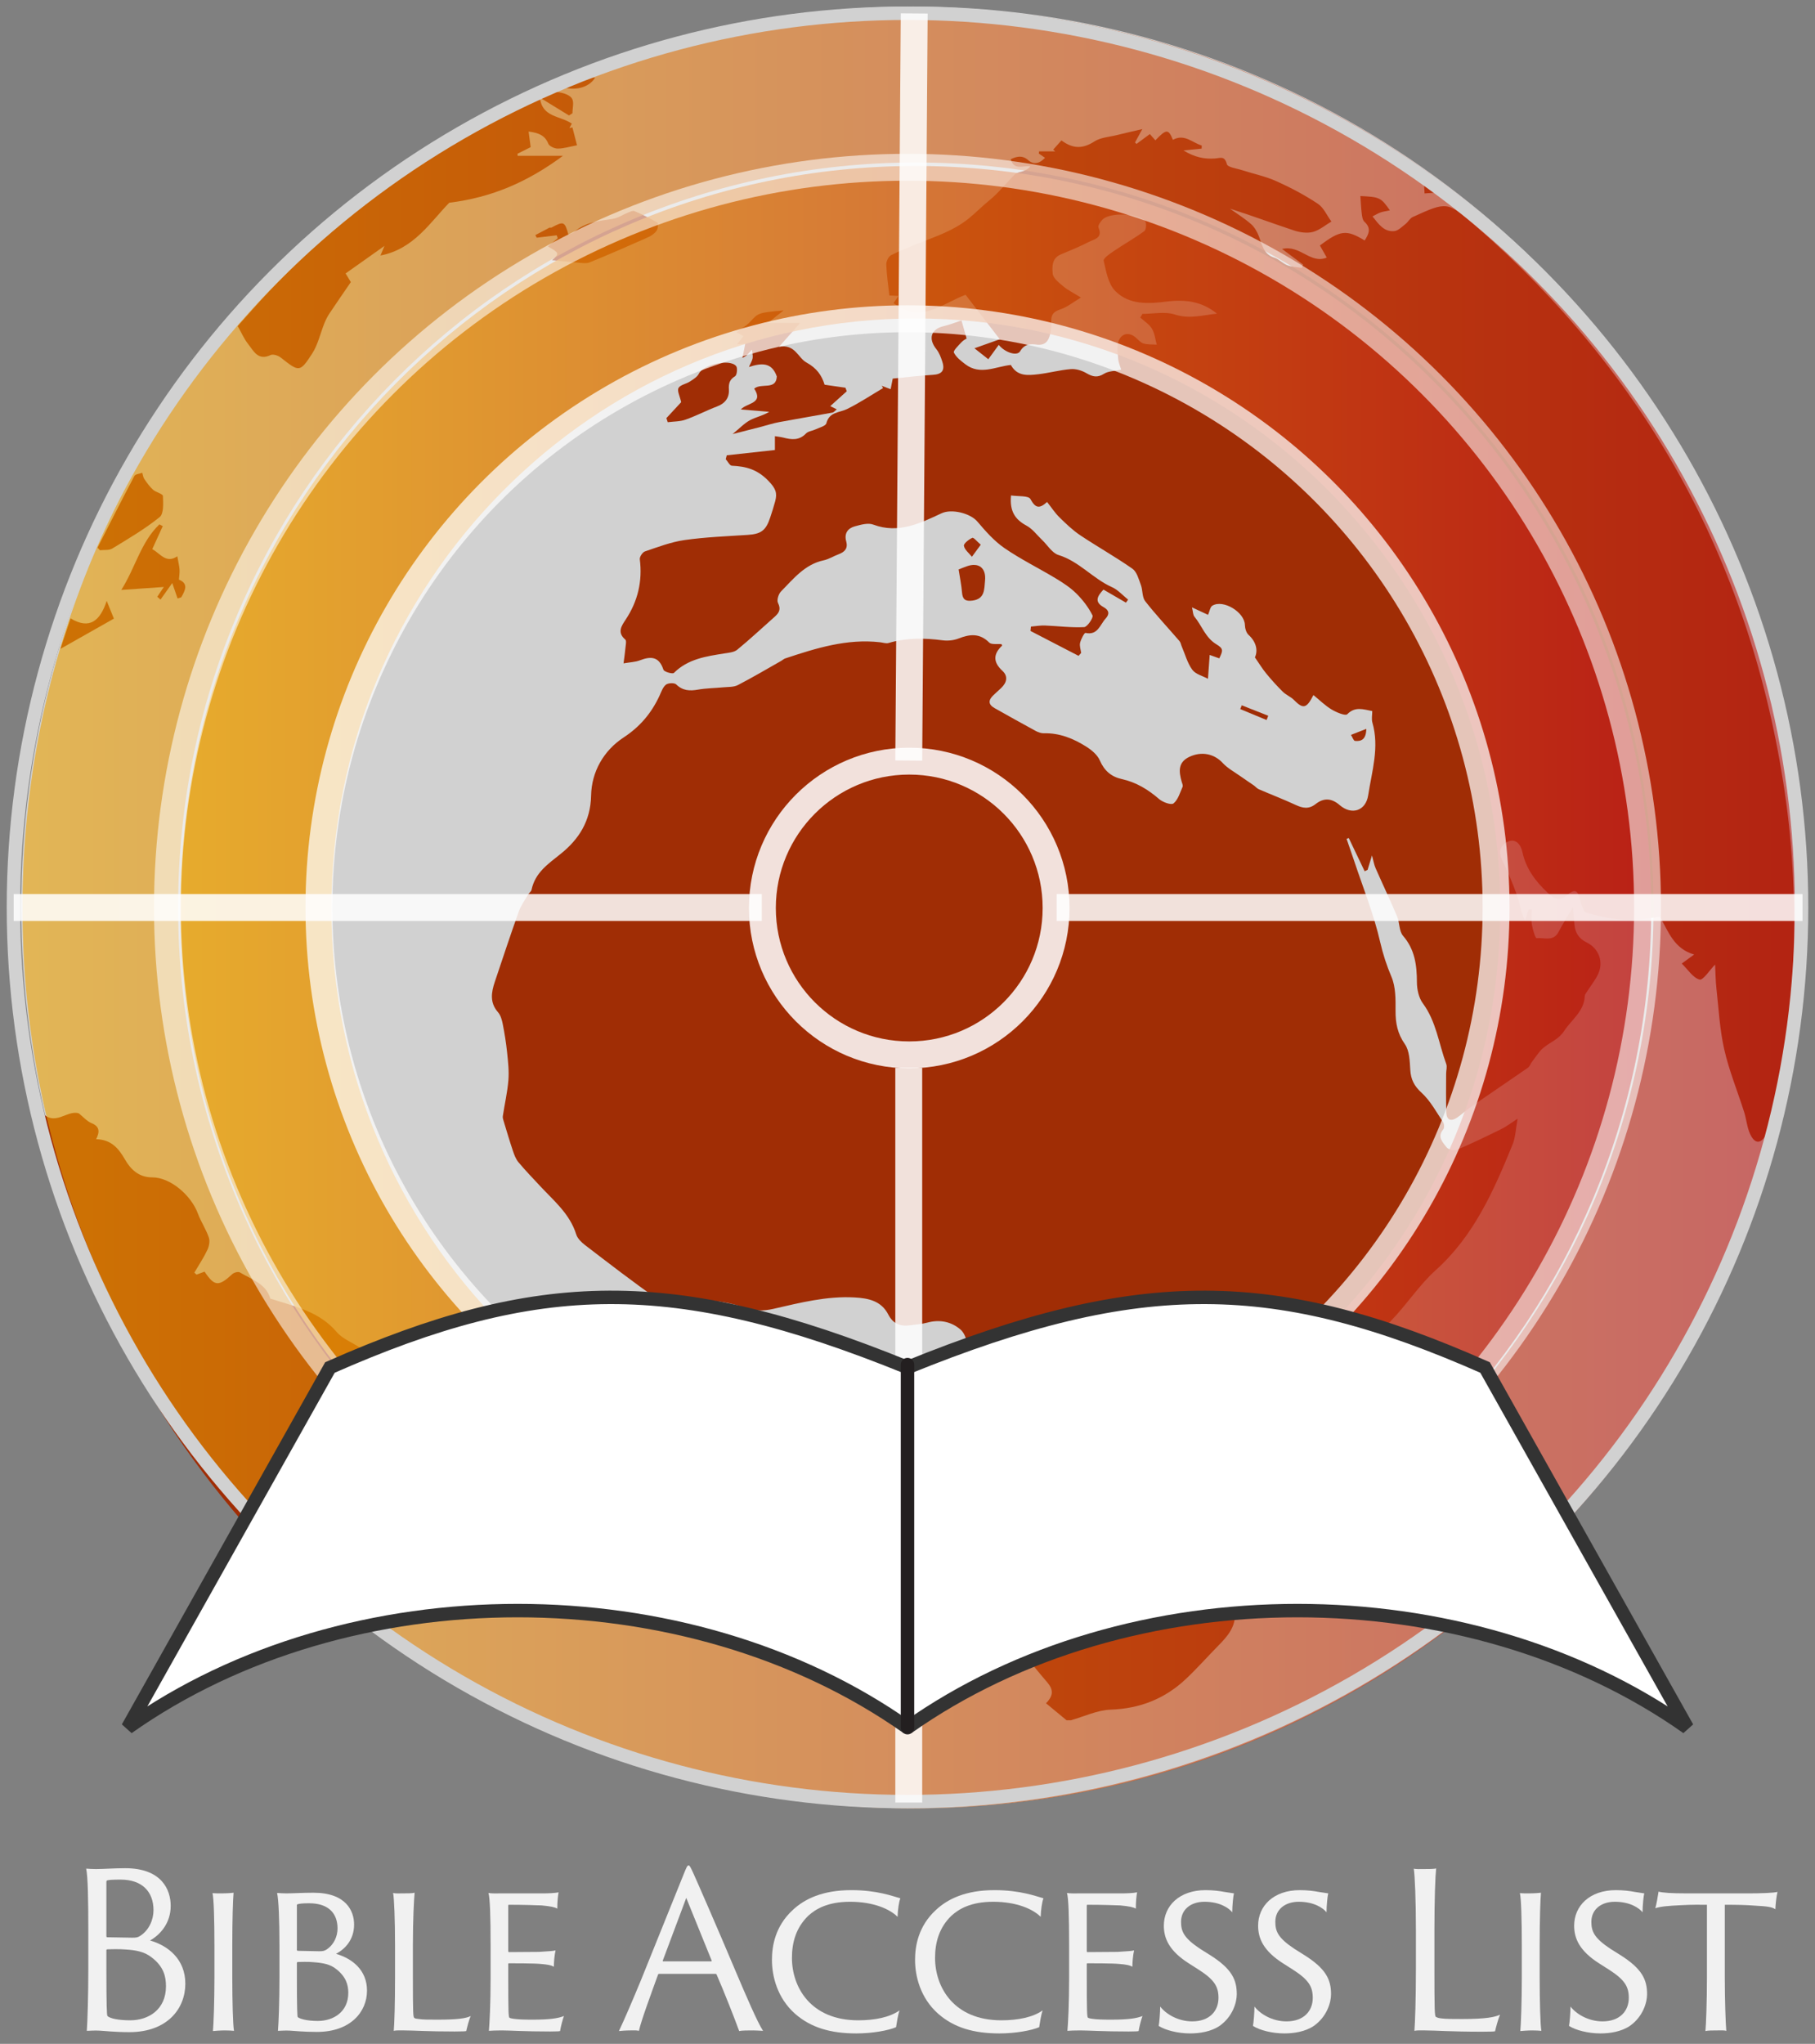 <?xml version="1.0" encoding="UTF-8"?>
<svg width="135px" height="152px" viewBox="0 0 135 152" version="1.1" xmlns="http://www.w3.org/2000/svg" xmlns:xlink="http://www.w3.org/1999/xlink">
    <rect x="0" y="0" width="135" height="152" fill="#808080" stroke="none"/>
    <title>bal_logo_white</title>
    <defs>
        <linearGradient x1="0%" y1="50%" x2="100%" y2="50%" id="linearGradient-1">
            <stop stop-color="#ECA203" offset="0%"></stop>
            <stop stop-color="#BF1D1B" offset="100%"></stop>
        </linearGradient>
        <linearGradient x1="0%" y1="50%" x2="100%" y2="50%" id="linearGradient-2">
            <stop stop-color="#ECA203" offset="0%"></stop>
            <stop stop-color="#BF1D1B" offset="100%"></stop>
        </linearGradient>
    </defs>
    <g id="Page-1" stroke="none" stroke-width="1" fill="none" fill-rule="evenodd">
        <g id="BWL---Style-Guide-and-CDN-Images" transform="translate(-1878, -587)">
            <g id="bal_logo_white" transform="translate(1879, 587.484)">
                <g id="Group" transform="translate(0.572, 0)" fill-rule="nonzero">
                    <ellipse id="Oval" fill="#D1D1D1" cx="66.36" cy="67" rx="66.36" ry="67"></ellipse>
                    <g transform="translate(1.44, 5.161)" fill="#A02D05" id="Path">
                        <path d="M76.325,122.294 C75.833,121.886 75.34,121.48 74.792,121.026 C75.369,120.438 75.328,119.992 74.887,119.473 C74.221,118.691 73.522,117.899 73.05,116.998 C72.627,116.192 72.329,115.243 72.273,114.338 C72.22,113.466 71.952,112.796 71.423,112.169 C71.13,111.822 70.901,111.398 70.555,111.121 C69.67,110.416 69.713,109.56 70.119,108.676 C70.528,107.784 70.925,106.884 71.783,106.271 C72.576,105.705 72.56,105.362 72.136,104.497 C71.989,104.198 72.066,103.786 72.052,103.425 C72.049,103.323 72.14,103.184 72.098,103.121 C71.442,102.135 71.319,100.835 70.292,100.065 C69.505,99.474 68.743,98.849 67.987,98.218 C67.77,98.037 67.61,97.786 67.659,97.592 C67.909,96.956 68.16,96.32 68.411,95.684 C68.585,95.243 68.88,94.809 68.9,94.362 C68.918,93.987 68.716,93.479 68.436,93.237 C67.738,92.636 66.886,92.468 65.967,92.715 C65.558,92.825 65.128,92.852 64.707,92.913 C63.98,93.017 63.422,92.825 63.055,92.109 C62.535,91.096 61.578,90.902 60.552,90.845 C58.482,90.729 56.498,91.239 54.51,91.694 C53.784,91.86 53.12,91.857 52.411,91.612 C50.8,91.055 49.159,90.91 47.461,91.253 C46.966,91.352 46.29,91.248 45.885,90.965 C44.053,89.684 42.282,88.312 40.504,86.951 C40.236,86.746 39.944,86.463 39.848,86.157 C39.368,84.615 38.168,83.646 37.14,82.537 C36.602,81.956 36.048,81.387 35.542,80.778 C35.346,80.542 35.232,80.22 35.131,79.921 C34.889,79.2 34.673,78.469 34.452,77.74 C34.415,77.618 34.368,77.481 34.387,77.361 C34.522,76.471 34.729,75.588 34.802,74.694 C34.858,74.012 34.778,73.312 34.707,72.627 C34.634,71.917 34.519,71.21 34.382,70.509 C34.322,70.203 34.226,69.858 34.03,69.634 C33.402,68.918 33.529,68.155 33.794,67.367 C34.378,65.628 34.954,63.886 35.569,62.157 C35.726,61.715 36.013,61.321 36.25,60.91 C36.329,60.772 36.495,60.665 36.525,60.523 C36.8,59.234 37.764,58.604 38.718,57.835 C40.025,56.78 40.918,55.435 40.954,53.52 C40.986,51.768 41.878,50.179 43.375,49.198 C44.595,48.399 45.444,47.386 46.043,46.094 C46.178,45.804 46.29,45.455 46.52,45.274 C46.69,45.142 47.147,45.122 47.284,45.255 C47.771,45.728 48.289,45.75 48.904,45.642 C49.523,45.534 50.159,45.532 50.787,45.47 C51.151,45.434 51.559,45.464 51.867,45.305 C52.968,44.737 54.035,44.102 55.115,43.491 C55.207,43.439 55.288,43.357 55.386,43.324 C57.681,42.56 59.984,41.837 62.455,42.12 C62.664,42.144 62.893,42.23 63.08,42.174 C64.411,41.776 65.751,41.799 67.111,41.976 C67.493,42.025 67.929,41.979 68.287,41.839 C69.121,41.512 69.854,41.43 70.565,42.14 C70.736,42.311 71.157,42.227 71.478,42.261 C71.488,42.284 71.536,42.359 71.524,42.369 C70.852,43.006 70.849,43.598 71.549,44.244 C71.982,44.644 71.878,45.113 71.467,45.509 C71.275,45.694 71.075,45.871 70.88,46.054 C70.505,46.406 70.47,46.738 70.959,47.013 C71.979,47.587 73,48.161 74.03,48.718 C74.213,48.817 74.436,48.895 74.64,48.889 C75.805,48.859 76.834,49.282 77.787,49.884 C78.185,50.135 78.614,50.494 78.793,50.908 C79.128,51.679 79.653,52.123 80.424,52.293 C81.495,52.529 82.381,53.068 83.206,53.783 C83.477,54.018 84.104,54.242 84.275,54.103 C84.612,53.83 84.757,53.305 84.949,52.87 C84.992,52.77 84.915,52.609 84.879,52.48 C84.673,51.736 84.587,51.047 85.462,50.637 C86.372,50.21 87.306,50.417 87.932,51.096 C88.307,51.502 88.823,51.775 89.28,52.101 C89.598,52.328 89.926,52.541 90.247,52.765 C90.375,52.854 90.479,52.99 90.618,53.05 C91.533,53.445 92.467,53.803 93.371,54.222 C93.897,54.465 94.341,54.546 94.844,54.152 C95.434,53.688 96.015,53.693 96.636,54.231 C97.529,55.003 98.576,54.657 98.753,53.501 C99.027,51.715 99.599,49.936 99.067,48.093 C98.99,47.826 99.057,47.516 99.057,47.237 C98.388,47.111 97.789,46.872 97.197,47.471 C97.057,47.613 96.386,47.331 96.034,47.12 C95.554,46.833 95.146,46.424 94.681,46.045 C94.163,47.07 93.909,47.096 93.228,46.407 C92.992,46.169 92.649,46.04 92.409,45.804 C91.972,45.374 91.559,44.916 91.169,44.441 C90.873,44.081 90.63,43.677 90.329,43.244 C90.583,42.701 90.397,42.06 89.859,41.573 C89.684,41.415 89.59,41.086 89.584,40.831 C89.56,39.886 87.981,38.912 87.165,39.397 C86.999,39.495 86.963,39.812 86.843,40.08 C86.541,39.94 86.17,39.767 85.648,39.525 C85.727,39.849 85.718,40.08 85.827,40.211 C86.384,40.881 86.637,41.77 87.456,42.266 C88.004,42.598 87.956,42.737 87.678,43.317 C87.446,43.234 87.209,43.149 86.964,43.061 C86.924,43.62 86.886,44.14 86.837,44.836 C86.44,44.621 85.917,44.498 85.673,44.166 C85.309,43.67 85.141,43.026 84.891,42.443 C84.832,42.305 84.809,42.137 84.716,42.03 C83.866,41.042 82.97,40.089 82.167,39.064 C81.932,38.763 81.992,38.244 81.845,37.853 C81.685,37.427 81.547,36.881 81.219,36.651 C79.963,35.77 78.618,35.019 77.341,34.166 C76.777,33.789 76.275,33.306 75.788,32.827 C75.453,32.497 75.192,32.092 74.87,31.686 C74.285,32.222 73.996,32.135 73.632,31.47 C73.484,31.2 72.704,31.282 72.188,31.201 C72.072,32.396 72.507,32.997 73.342,33.448 C73.791,33.69 74.123,34.153 74.505,34.517 C74.907,34.9 75.247,35.487 75.72,35.631 C77.256,36.103 78.278,37.389 79.701,38.023 C80.147,38.222 80.501,38.635 80.897,38.949 C80.844,39.025 80.79,39.099 80.737,39.174 C80.182,38.852 79.628,38.53 79.064,38.203 C78.59,38.706 78.373,39.123 79.081,39.513 C79.469,39.727 79.543,40.011 79.227,40.353 C78.806,40.809 78.647,41.622 77.728,41.424 C77.643,41.406 77.392,41.884 77.326,42.157 C77.27,42.389 77.372,42.66 77.404,42.913 C77.339,42.986 77.276,43.058 77.212,43.13 C76.02,42.513 74.827,41.895 73.636,41.278 C73.647,41.17 73.659,41.062 73.67,40.954 C74.019,40.925 74.369,40.86 74.716,40.874 C75.687,40.911 76.661,41.044 77.626,40.994 C77.864,40.982 78.33,40.283 78.25,40.123 C77.954,39.526 77.526,38.97 77.05,38.497 C76.605,38.055 76.061,37.699 75.521,37.373 C74.255,36.609 72.916,35.955 71.701,35.118 C70.937,34.593 70.293,33.859 69.683,33.141 C69.153,32.517 67.769,32.18 67.026,32.525 C65.418,33.274 63.816,34.072 61.939,33.368 C61.548,33.221 61.01,33.379 60.568,33.499 C60.045,33.641 59.768,34.028 59.928,34.608 C60.076,35.146 59.814,35.405 59.358,35.577 C58.984,35.716 58.633,35.945 58.25,36.026 C56.847,36.326 56.007,37.4 55.079,38.341 C54.894,38.529 54.752,38.989 54.853,39.19 C55.094,39.668 54.934,39.936 54.605,40.227 C53.679,41.045 52.778,41.892 51.823,42.675 C51.581,42.873 51.18,42.899 50.845,42.953 C49.5,43.168 48.16,43.359 47.114,44.398 C47.014,44.497 46.387,44.32 46.334,44.16 C46.009,43.168 45.396,43.149 44.579,43.464 C44.241,43.593 43.858,43.602 43.367,43.688 C43.424,43.242 43.478,42.884 43.51,42.525 C43.529,42.319 43.599,42.006 43.496,41.918 C42.879,41.391 43.206,40.917 43.523,40.438 C44.429,39.072 44.784,37.586 44.577,35.947 C44.554,35.765 44.782,35.423 44.962,35.362 C45.929,35.036 46.901,34.662 47.902,34.519 C49.451,34.298 51.023,34.238 52.588,34.136 C53.59,34.07 53.95,33.822 54.272,32.853 C54.407,32.447 54.539,32.038 54.649,31.624 C54.811,31.013 54.685,30.681 54.154,30.128 C53.321,29.261 52.48,29.039 51.426,28.991 C51.266,28.984 51.12,28.674 50.969,28.505 C50.994,28.408 51.019,28.312 51.045,28.215 C52.224,28.085 53.403,27.956 54.626,27.822 L54.626,26.793 C54.857,26.831 55.05,26.849 55.237,26.896 C55.848,27.053 56.422,27.133 56.934,26.597 C57.1,26.422 57.416,26.399 57.653,26.286 C57.937,26.15 58.399,26.041 58.453,25.832 C58.675,24.976 59.414,25.057 59.985,24.778 C60.913,24.324 61.78,23.743 62.672,23.215 C62.637,23.158 62.602,23.101 62.567,23.045 C62.79,23.131 63.012,23.216 63.235,23.301 C63.277,23.087 63.319,22.874 63.39,22.511 C64.352,22.417 65.359,22.289 66.37,22.232 C67.036,22.194 67.291,21.915 67.079,21.256 C66.975,20.931 66.848,20.588 66.639,20.328 C66.009,19.546 66.232,18.825 67.184,18.609 C67.642,18.504 68.083,18.322 68.502,18.185 C68.629,18.631 68.748,19.048 68.885,19.531 C68.846,19.558 68.644,19.653 68.504,19.805 C68.28,20.048 67.874,20.439 67.939,20.575 C68.105,20.923 68.466,21.197 68.79,21.444 C69.898,22.29 71.051,21.609 72.175,21.497 C72.652,22.361 73.444,22.275 74.199,22.189 C75.016,22.095 75.821,21.871 76.639,21.806 C77.018,21.776 77.459,21.911 77.796,22.108 C78.258,22.378 78.616,22.462 79.109,22.15 C79.428,21.948 79.877,21.958 80.383,21.848 C80.315,21.614 80.182,21.332 80.159,21.042 C80.125,20.585 80.04,20.068 80.206,19.676 C80.411,19.195 80.898,19.026 81.399,19.406 C81.612,19.567 81.788,19.819 82.023,19.894 C82.336,19.995 82.691,19.963 83.027,19.989 C82.916,19.589 82.877,19.144 82.671,18.802 C82.471,18.469 82.099,18.243 81.802,17.97 C81.855,17.88 81.908,17.789 81.962,17.699 C82.77,17.699 83.64,17.505 84.372,17.745 C85.456,18.1 86.439,17.79 87.506,17.682 C86.4,16.771 85.155,16.612 83.822,16.776 C82.433,16.948 80.973,17.06 79.924,15.978 C79.413,15.449 79.258,14.522 79.08,13.743 C79.04,13.567 79.548,13.219 79.847,13.017 C80.593,12.511 81.382,12.07 82.108,11.539 C82.243,11.441 82.28,10.941 82.162,10.805 C81.637,10.203 79.563,10.135 79.004,10.672 C78.843,10.826 78.632,11.145 78.691,11.278 C79.034,12.057 78.383,12.14 77.983,12.344 C77.302,12.691 76.594,12.986 75.886,13.279 C75.211,13.559 75.243,14.215 75.289,14.711 C75.32,15.051 75.765,15.387 76.082,15.656 C76.398,15.925 76.786,16.11 77.389,16.484 C76.768,16.853 76.351,17.202 75.873,17.357 C75.382,17.516 75.157,17.732 75.181,18.254 C75.197,18.571 75.167,18.9 75.096,19.21 C74.977,19.731 74.712,20.067 74.088,19.982 C73.615,19.917 73.184,19.94 72.864,20.48 C72.638,20.862 71.736,20.576 71.276,20.003 C71.027,20.346 70.787,20.675 70.499,21.071 C70.159,20.802 69.858,20.565 69.467,20.256 C70.164,20.008 70.749,19.801 71.352,19.586 C70.445,18.407 69.627,17.343 68.808,16.278 C67.053,16.935 65.444,18.474 63.449,16.893 C63.544,16.758 63.652,16.602 63.82,16.364 C63.527,16.349 63.336,16.339 63.138,16.329 C63.054,15.549 62.938,14.791 62.91,14.031 C62.901,13.797 63.069,13.437 63.26,13.338 C63.932,12.988 64.645,12.716 65.35,12.435 C66.62,11.927 67.894,11.521 69.026,10.617 C69.55,10.198 70.032,9.694 70.56,9.269 C71.269,8.701 71.833,7.952 72.49,7.312 C72.642,7.164 72.921,7.154 73.136,7.067 C73.31,6.996 73.475,6.905 73.623,6.726 C73.067,6.657 72.412,7.044 72.163,6.198 C72.612,5.989 73.023,5.873 73.474,6.271 C73.864,6.614 74.295,6.541 74.717,6.091 C74.544,5.973 74.4,5.874 74.256,5.776 L74.274,5.613 L75.478,5.613 C75.428,5.569 75.378,5.525 75.327,5.481 C75.532,5.251 75.738,5.022 75.939,4.797 C76.816,5.455 77.555,5.415 78.393,4.873 C78.855,4.574 79.491,4.544 80.05,4.404 C80.645,4.256 81.244,4.122 81.953,3.956 C81.726,4.372 81.568,4.661 81.41,4.95 C81.447,4.986 81.483,5.023 81.52,5.059 C81.844,4.82 82.168,4.581 82.515,4.325 C82.665,4.495 82.791,4.643 82.923,4.792 C83.746,3.935 83.891,3.935 84.23,4.754 C85.095,4.278 85.675,4.975 86.375,5.177 C86.373,5.253 86.37,5.33 86.368,5.406 C85.996,5.444 85.626,5.482 85.017,5.545 C85.851,6.057 86.593,6.198 87.35,6.142 C87.774,6.111 88.072,5.922 88.242,6.563 C88.304,6.799 88.977,6.882 89.379,7.012 C90.228,7.286 91.117,7.468 91.926,7.831 C92.991,8.309 94.035,8.863 95.008,9.507 C95.444,9.795 95.686,10.381 96.017,10.832 C95.56,11.1 95.131,11.476 94.638,11.605 C94.207,11.717 93.677,11.64 93.239,11.496 C91.66,10.974 90.101,10.389 88.471,9.873 C89.001,10.253 89.56,10.598 90.047,11.027 C90.308,11.255 90.499,11.605 90.627,11.936 C90.872,12.577 90.976,13.275 91.782,13.522 C92.124,13.627 92.397,13.951 92.737,14.08 C93.073,14.208 93.454,14.216 93.816,14.277 C93.846,14.195 93.876,14.113 93.906,14.03 C93.445,13.688 92.985,13.344 92.349,12.87 C93.697,12.542 94.457,14.022 95.673,13.51 C95.483,13.178 95.322,12.893 95.163,12.613 C96.683,11.465 97.141,11.414 98.492,12.24 C98.79,11.765 99.014,11.333 98.474,10.846 C98.336,10.722 98.3,10.452 98.275,10.241 C98.221,9.803 98.205,9.359 98.174,8.935 C99.601,9.001 99.708,9.047 100.367,9.999 C100.111,10.054 99.888,10.08 99.681,10.151 C99.492,10.215 99.319,10.327 99.075,10.45 C99.544,11.046 99.946,11.617 100.698,11.542 C100.992,11.512 101.269,11.217 101.53,11.014 C101.726,10.862 101.853,10.593 102.066,10.496 C104.62,9.336 104.642,9.319 106.751,11.158 C119.342,22.139 127.01,35.91 129.624,52.508 C130.946,60.898 130.641,69.256 128.825,77.552 C128.736,77.958 128.559,78.357 128.358,78.723 C127.957,79.451 127.51,79.451 127.158,78.681 C126.929,78.18 126.888,77.595 126.719,77.061 C126.227,75.508 125.6,73.988 125.239,72.404 C124.902,70.928 124.825,69.389 124.657,67.876 C124.59,67.274 124.587,66.664 124.557,66.088 C124.139,66.515 123.66,67.275 123.404,67.205 C122.91,67.07 122.542,66.466 122.078,66.014 C122.446,65.745 122.681,65.573 122.998,65.342 C121.495,64.908 121.089,63.641 120.453,62.533 C119.591,62.623 118.72,62.82 117.863,62.773 C116.896,62.72 115.927,62.494 114.988,62.236 C114.776,62.178 114.628,61.689 114.549,61.374 C114.338,60.534 114.15,60.412 113.518,60.947 C112.903,61.468 112.489,61.109 112.077,60.722 C111.197,59.893 110.485,58.948 110.226,57.724 C110.103,57.148 109.73,56.716 109.18,56.931 C108.702,57.119 108.383,57.604 108.693,58.256 C109.104,59.12 109.489,60.002 109.811,60.903 C110.028,61.515 110.118,62.173 110.413,62.816 L110.695,61.99 C110.768,61.994 110.841,61.999 110.915,62.003 C110.915,62.376 110.867,62.758 110.929,63.121 C110.989,63.481 111.186,64.131 111.277,64.123 C111.832,64.073 112.525,64.4 112.91,63.667 C113.205,63.107 113.544,62.569 113.981,61.817 C114.033,62.408 114.065,62.765 114.097,63.122 C114.152,63.731 114.431,64.164 114.996,64.44 C115.918,64.889 116.285,65.903 115.846,66.817 C115.632,67.263 115.312,67.657 115.045,68.078 C114.974,68.189 114.869,68.307 114.864,68.427 C114.812,69.577 113.894,70.166 113.345,71.005 C112.919,71.658 112.328,71.838 111.823,72.248 C111.472,72.532 111.227,72.949 110.942,73.313 C110.83,73.457 110.773,73.666 110.634,73.763 C109.264,74.715 107.88,75.642 106.509,76.59 C106.115,76.861 105.765,77.195 105.371,77.467 C104.922,77.777 104.585,77.668 104.565,77.088 C104.532,76.127 104.551,75.164 104.552,74.202 C104.552,73.962 104.638,73.693 104.561,73.484 C104.003,71.972 103.819,70.323 102.817,68.969 C102.513,68.557 102.379,67.926 102.378,67.394 C102.375,66.123 102.223,64.962 101.342,63.944 C101.045,63.599 101.099,62.969 100.904,62.508 C100.395,61.302 99.831,60.119 99.304,58.92 C99.19,58.66 99.145,58.368 99.036,57.973 C98.912,58.383 98.811,58.712 98.711,59.041 C98.638,59.077 98.565,59.113 98.492,59.151 C98.098,58.327 97.704,57.503 97.31,56.68 L97.147,56.737 C97.336,57.285 97.528,57.832 97.711,58.382 C98.378,60.388 99.176,62.363 99.646,64.415 C99.856,65.333 100.127,66.153 100.488,67.008 C100.805,67.758 100.794,68.681 100.789,69.528 C100.784,70.445 100.933,71.221 101.483,72.009 C101.827,72.501 101.846,73.269 101.885,73.921 C101.928,74.642 102.177,75.122 102.728,75.625 C103.38,76.222 103.824,77.057 104.327,77.809 C104.413,77.938 104.429,78.24 104.341,78.342 C103.86,78.902 104.305,79.31 104.581,79.676 C104.711,79.848 105.155,79.949 105.364,79.86 C106.487,79.384 107.586,78.848 108.681,78.31 C109.027,78.14 109.336,77.896 109.868,77.553 C109.727,78.316 109.713,78.936 109.494,79.47 C108.096,82.897 106.621,86.259 103.776,88.817 C102.536,89.931 101.611,91.394 100.439,92.594 C99.32,93.74 98.545,95.099 97.761,96.459 C97.596,96.747 97.687,97.186 97.662,97.555 C97.645,97.805 97.655,98.058 97.61,98.302 C97.47,99.061 97.257,99.8 97.83,100.511 C97.965,100.68 97.867,101.066 97.83,101.346 C97.725,102.14 97.588,102.93 97.479,103.724 C97.315,104.919 96.414,105.516 95.561,106.146 C94.304,107.076 93.023,107.971 91.786,108.927 C91.587,109.081 91.5,109.462 91.477,109.747 C91.456,110.029 91.597,110.32 91.641,110.612 C91.839,111.912 91.409,112.685 90.221,113.207 C89.881,113.357 89.529,113.496 89.223,113.704 C89.049,113.823 88.838,114.076 88.849,114.256 C88.913,115.343 88.289,116.047 87.606,116.74 C86.801,117.557 86.04,118.42 85.208,119.206 C83.636,120.69 81.78,121.423 79.597,121.5 C78.604,121.534 77.627,122.011 76.642,122.287 L76.323,122.287 L76.325,122.294 Z"></path>
                        <path d="M0.001,76.971 C1.029,78.254 1.968,76.855 2.852,77.156 C3.165,77.404 3.444,77.737 3.798,77.882 C4.409,78.133 4.416,78.53 4.138,79.074 C5.258,79.11 5.795,79.735 6.285,80.587 C6.699,81.306 7.299,81.917 8.312,81.915 C9.649,81.912 11.196,83.234 11.702,84.593 C11.931,85.209 12.308,85.769 12.521,86.388 C12.614,86.655 12.539,87.043 12.41,87.314 C12.133,87.898 11.771,88.441 11.442,89.001 C11.496,89.05 11.551,89.1 11.605,89.148 C11.808,89.074 12.01,88.998 12.204,88.927 C12.943,90.031 13.251,90.045 14.267,89.11 C14.394,88.992 14.704,88.909 14.828,88.983 C15.714,89.511 16.791,89.837 17.092,90.932 C18.897,91.513 20.72,91.874 22.035,93.42 C22.49,93.955 23.257,94.211 23.846,94.643 C24.108,94.835 24.34,95.119 24.488,95.413 C25.195,96.814 25.544,98.191 24.105,99.404 C23.897,99.58 23.809,99.904 23.677,100.165 C23.581,100.356 23.554,100.668 23.41,100.735 C22.429,101.189 22.879,101.929 23.013,102.598 C23.344,104.254 23.266,105.864 22.512,107.404 C22.254,107.932 22.331,108.643 21.673,108.954 C21.499,109.035 21.308,109.251 21.174,109.216 C19.79,108.856 18.767,109.826 17.45,110.18 C8.548,100.865 2.696,89.839 0,76.971 L0.001,76.971 Z"></path>
                        <path d="M14.666,18.607 C15.424,17.766 16.206,16.858 17.03,15.991 C22.933,9.782 29.751,4.869 37.506,1.291 C38.02,1.054 39.263,1.225 39.537,1.692 C39.697,1.964 39.566,2.411 39.566,2.779 L39.309,2.941 C38.6,2.506 37.891,2.072 37.147,1.615 C37.308,3.1 38.657,2.952 39.518,3.548 C39.466,3.645 39.405,3.764 39.342,3.882 C39.416,3.864 39.49,3.848 39.564,3.831 C39.676,4.266 39.789,4.701 39.907,5.16 C39.335,5.267 38.902,5.405 38.47,5.405 C38.228,5.405 37.849,5.233 37.771,5.04 C37.518,4.415 37.049,4.234 36.306,4.138 C36.357,4.524 36.4,4.851 36.459,5.297 C36.19,5.432 35.835,5.61 35.479,5.789 C35.482,5.841 35.486,5.893 35.49,5.945 L38.856,5.945 C36.266,7.864 33.599,9.04 30.403,9.432 C29.003,10.862 27.77,12.885 25.287,13.356 C25.39,13.109 25.488,12.876 25.586,12.642 C24.64,13.312 23.693,13.982 22.694,14.69 C22.768,14.814 22.886,15.009 23.083,15.334 C22.578,16.072 22.029,16.864 21.495,17.664 C21.346,17.888 21.222,18.133 21.12,18.383 C20.813,19.143 20.639,19.986 20.202,20.658 C19.285,22.069 19.238,22.023 17.863,20.942 C17.673,20.793 17.299,20.672 17.114,20.76 C16.173,21.207 15.848,20.446 15.433,19.925 C15.143,19.561 14.956,19.112 14.669,18.607 L14.666,18.607 Z"></path>
                        <path d="M58.32,22.966 C58.922,23.053 59.398,23.121 59.873,23.19 C59.905,23.277 59.938,23.364 59.97,23.453 C59.576,23.808 59.182,24.162 58.743,24.558 C58.886,24.628 59.028,24.698 59.229,24.797 C59.103,24.894 59.014,25.019 58.905,25.039 C57.581,25.283 56.253,25.503 54.929,25.75 C54.475,25.835 54.033,25.983 53.585,26.099 C52.954,26.262 52.323,26.421 51.476,26.637 C51.999,26.211 52.346,25.835 52.772,25.606 C53.213,25.368 53.73,25.274 54.205,24.98 C53.528,24.924 52.852,24.87 52.09,24.807 C52.545,24.299 53.819,24.381 53.085,23.257 C53.624,22.806 54.714,23.401 54.767,22.354 C54.393,21.279 53.628,21.344 52.696,21.648 C52.83,21.335 52.946,21.164 52.97,20.982 C52.997,20.781 52.938,20.57 52.916,20.363 C52.785,20.504 52.657,20.649 52.521,20.784 C52.47,20.834 52.397,20.861 52.213,20.973 C52.291,20.575 52.347,20.285 52.417,19.93 C52.233,19.939 52.065,19.948 51.806,19.961 C51.975,19.745 52.107,19.575 52.284,19.35 C52.057,19.229 51.842,19.115 51.758,19.069 C52.079,18.829 52.489,18.605 52.79,18.28 C53.387,17.633 53.369,17.608 55.276,17.44 C55.007,17.65 54.866,17.759 54.727,17.871 C54.573,17.994 54.422,18.12 54.116,18.371 L56.507,18.371 C55.96,18.99 55.531,19.473 54.932,20.148 C56.134,19.918 56.34,20.97 56.969,21.312 C57.739,21.732 58.11,22.274 58.322,22.966 L58.32,22.966 Z"></path>
                        <path d="M105.779,100.629 C106.267,101.408 106.475,102.483 106.011,103.153 C105.161,104.383 104.93,105.821 104.27,107.097 C103.582,108.425 103.022,109.821 102.401,111.184 C102.02,112.019 100.735,112.58 100.028,112.218 C99.869,112.137 99.624,111.999 99.618,111.876 C99.565,110.947 99.055,109.968 99.775,109.104 C100.431,108.316 100.839,107.519 100.688,106.408 C100.573,105.568 101.072,104.86 101.864,104.485 C102.94,103.974 103.868,103.335 104.476,102.244 C104.8,101.664 105.315,101.193 105.779,100.629 L105.779,100.629 Z"></path>
                        <path d="M38.045,13.704 C38.617,13.228 38.601,13.162 37.74,12.683 C37.978,12.486 38.225,12.279 38.473,12.073 L38.396,11.852 C37.902,11.912 37.406,11.972 36.911,12.032 C36.877,11.968 36.842,11.903 36.808,11.839 C37.154,11.655 37.5,11.469 37.849,11.29 C37.891,11.268 37.963,11.303 38.005,11.28 C38.919,10.789 38.988,10.815 39.267,11.802 C39.414,11.737 39.583,11.704 39.694,11.606 C40.519,10.879 41.54,10.789 42.556,10.634 C42.948,10.575 43.309,10.322 43.689,10.171 C43.846,10.109 44.051,10.001 44.175,10.054 C44.761,10.306 45.338,10.585 45.885,10.911 C45.963,10.956 45.929,11.361 45.824,11.512 C45.679,11.72 45.437,11.891 45.201,11.996 C43.756,12.638 42.307,13.276 40.841,13.869 C40.57,13.979 40.217,13.902 39.904,13.879 C39.282,13.833 38.661,13.764 38.046,13.705 L38.045,13.704 Z"></path>
                        <path d="M4.241,35.085 C5.15,33.305 6.05,31.519 6.985,29.752 C7.06,29.609 7.371,29.592 7.572,29.517 C7.619,29.671 7.632,29.85 7.72,29.976 C7.914,30.259 8.117,30.547 8.369,30.774 C8.59,30.973 9.098,31.079 9.106,31.243 C9.129,31.776 9.174,32.561 8.863,32.811 C7.77,33.693 6.543,34.413 5.34,35.147 C5.096,35.295 4.731,35.238 4.421,35.276 C4.361,35.212 4.302,35.148 4.242,35.084 L4.241,35.085 Z"></path>
                        <path d="M46.556,25.449 C46.966,25.007 47.376,24.564 47.654,24.264 C47.556,23.815 47.341,23.422 47.456,23.212 C47.588,22.97 48.025,22.912 48.302,22.73 C48.55,22.567 48.849,22.391 48.972,22.143 C49.303,21.477 51.252,21.015 51.74,21.577 C51.86,21.715 51.804,22.249 51.668,22.332 C51.26,22.58 51.176,22.864 51.203,23.313 C51.24,23.934 50.929,24.354 50.321,24.583 C49.529,24.883 48.774,25.282 47.977,25.564 C47.565,25.71 47.098,25.696 46.655,25.755 C46.621,25.653 46.588,25.551 46.554,25.449 L46.556,25.449 Z"></path>
                        <path d="M10.176,35.726 C10.257,36.184 10.325,36.447 10.342,36.713 C10.358,36.945 10.317,37.183 10.297,37.462 C11.029,37.76 10.758,38.266 10.471,38.775 C10.379,38.805 10.288,38.833 10.196,38.863 C10.078,38.523 9.962,38.184 9.8,37.715 C9.518,38.112 9.222,38.529 8.926,38.946 L8.686,38.736 C8.828,38.523 8.971,38.311 9.174,38.008 C8.141,38.08 7.186,38.146 6.012,38.227 C7.068,36.55 7.469,34.662 8.845,33.353 C8.928,33.397 9.01,33.441 9.093,33.485 C8.833,34.054 8.574,34.623 8.314,35.192 C8.905,35.517 9.338,36.293 10.176,35.727 L10.176,35.726 Z"></path>
                        <path d="M68.29,36.704 C68.464,36.636 68.685,36.545 68.908,36.466 C69.782,36.157 70.352,36.59 70.255,37.542 C70.192,38.169 70.255,38.9 69.317,39.021 C68.794,39.089 68.586,38.939 68.543,38.415 C68.499,37.871 68.386,37.332 68.29,36.704 L68.29,36.704 Z"></path>
                        <path d="M4.925,39.042 C5.146,39.59 5.269,39.891 5.459,40.361 C4.211,41.067 2.918,41.798 1.483,42.609 C1.757,41.789 1.981,41.117 2.238,40.345 C3.651,41.194 4.434,40.534 4.925,39.042 Z"></path>
                        <path d="M41.25,0.134 C40.799,0.878 39.713,1.163 38.68,0.779 C39.574,0.449 40.218,-0.176 41.25,0.134 Z"></path>
                        <path d="M69.937,34.864 C69.658,35.245 69.468,35.504 69.279,35.762 C69.065,35.494 68.74,35.247 68.684,34.948 C68.653,34.786 69.047,34.468 69.308,34.355 C69.41,34.311 69.669,34.638 69.937,34.864 L69.937,34.864 Z"></path>
                        <path d="M104.207,8.646 C103.787,8.677 103.366,8.708 102.946,8.74 C102.954,8.471 102.858,8.051 102.987,7.96 C103.558,7.561 103.851,8.095 104.205,8.388 C104.205,8.474 104.205,8.56 104.206,8.646 L104.207,8.646 Z"></path>
                        <path d="M98.614,48.56 C98.6,49.369 98.219,49.498 97.775,49.456 C97.662,49.445 97.575,49.164 97.475,49.007 C97.821,48.871 98.167,48.736 98.614,48.56 Z"></path>
                        <path d="M91.196,47.902 C90.543,47.631 89.891,47.361 89.239,47.09 C89.276,46.996 89.312,46.903 89.349,46.809 C90.006,47.068 90.663,47.327 91.32,47.585 C91.279,47.69 91.238,47.796 91.196,47.902 Z"></path>
                    </g>
                    <g transform="translate(0.1, 0.087)" id="Shape">
                        <path d="M66.446,11.773 C36.236,11.773 11.746,36.499 11.746,67 C11.746,97.501 36.236,122.227 66.446,122.227 C96.656,122.227 121.146,97.501 121.146,67 C121.146,36.499 96.656,11.773 66.446,11.773 L66.446,11.773 Z M66.446,110.888 C42.439,110.888 22.977,91.239 22.977,67 C22.977,42.761 42.439,23.112 66.446,23.112 C90.453,23.112 109.915,42.761 109.915,67 C109.915,91.239 90.453,110.888 66.446,110.888 Z" fill="url(#linearGradient-1)" opacity="0.8"></path>
                        <path d="M66.317,0 C29.692,0 0,29.978 0,66.957 C0,103.936 29.692,133.913 66.317,133.913 C102.943,133.913 132.635,103.936 132.635,66.957 C132.635,29.978 102.943,0 66.317,0 L66.317,0 Z M66.446,122.314 C36.142,122.314 11.574,97.51 11.574,66.913 C11.574,36.317 36.142,11.513 66.446,11.513 C96.751,11.513 121.318,36.317 121.318,66.913 C121.318,97.51 96.751,122.314 66.446,122.314 Z" fill="url(#linearGradient-2)" opacity="0.6"></path>
                    </g>
                </g>
                <circle id="Oval" stroke="#D1D1D1" cx="66.5" cy="67" r="66.5"></circle>
                <g id="bal_white" transform="translate(0.016, 0.516)" stroke="#FFFFFF" stroke-width="2">
                    <g id="Group">
                        <circle id="Oval" opacity="0.56" cx="66.484" cy="66.484" r="55.045"></circle>
                        <circle id="Oval" opacity="0.72" cx="66.484" cy="66.484" r="43.778"></circle>
                        <circle id="Oval" opacity="0.859" cx="66.613" cy="66.527" r="10.923"></circle>
                        <line x1="66.577" y1="55.561" x2="66.984" y2="-7.77156117e-14" id="Path" opacity="0.855"></line>
                        <line x1="66.577" y1="78.407" x2="66.577" y2="133.054" id="Path" opacity="0.855"></line>
                        <line x1="77.579" y1="66.491" x2="133.054" y2="66.491" id="Path" opacity="0.855"></line>
                        <line x1="55.647" y1="66.491" x2="0" y2="66.491" id="Path" opacity="0.855"></line>
                    </g>
                </g>
                <path d="M66.5,128 C50.077,116.392 24.923,116.392 8.5,128 L23.54,101.216 C39.025,94.37 49.125,94.154 66.5,101.216 L66.5,128 Z" id="Path" fill="#FFFFFF" fill-rule="nonzero"></path>
                <path d="M66.5,128 C82.923,116.392 108.077,116.392 124.5,128 L109.46,101.216 C93.975,94.37 83.875,94.154 66.5,101.216 L66.5,128 Z" id="Path" fill="#FFFFFF" fill-rule="nonzero"></path>
                <path d="M66.5,128 C50.077,116.392 24.923,116.392 8.5,128 L23.54,101.216 C39.025,94.37 49.125,94.154 66.5,101.216 L66.5,101.39" id="Path" stroke="#333333"></path>
                <path d="M66.5,128 C82.923,116.392 108.077,116.392 124.5,128 L109.46,101.216 C93.975,94.37 83.875,94.154 66.5,101.216 L66.5,101.39" id="Path" stroke="#333333"></path>
                <line x1="66.5" y1="101" x2="66.5" y2="128" id="Path" stroke="#231F20" stroke-linecap="round"></line>
                <g id="Bible-Access-List" transform="translate(5.409, 138.244)" fill="#F1F1F1" fill-rule="nonzero">
                    <path d="M1.504,1.216 C1.504,1.168 1.52,1.136 1.552,1.12 C1.664,1.072 2.032,1.056 2.56,1.056 C4.176,1.056 5.008,1.968 5.008,3.328 C5.008,4.032 4.688,4.8 4.032,5.232 C3.84,5.36 3.728,5.376 3.424,5.376 C3.184,5.376 1.872,5.344 1.568,5.344 C1.52,5.328 1.504,5.312 1.504,5.264 L1.504,1.216 Z M5.936,8.992 C5.936,10.72 4.64,11.52 3.28,11.52 C2.368,11.52 1.76,11.376 1.584,11.2 C1.536,11.152 1.504,10.448 1.504,7.68 L1.504,6.304 C1.504,6.272 1.52,6.256 1.568,6.24 C1.712,6.24 2.464,6.208 2.976,6.256 C3.664,6.304 4.32,6.4 4.88,6.848 C5.776,7.536 5.936,8.272 5.936,8.992 Z M0.16,7.68 C0.16,9.76 0.096,11.664 0.048,12.304 C0.288,12.288 0.736,12.272 0.976,12.288 C1.344,12.304 2.112,12.4 3.216,12.4 C6.048,12.4 7.376,10.64 7.376,8.8 C7.376,6.976 6.096,5.968 4.752,5.584 C5.44,5.2 6.288,4.352 6.288,3.008 C6.288,1.824 5.632,0.208 2.896,0.208 C2.08,0.208 1.312,0.272 0.72,0.272 C0.48,0.272 0.208,0.256 0,0.24 C0.128,0.816 0.16,2.576 0.16,4.864 L0.16,7.68 Z" id="Shape"></path>
                    <path d="M9.541,8.368 C9.541,10.112 9.477,11.856 9.429,12.32 C9.573,12.304 10.005,12.272 10.325,12.272 C10.565,12.272 10.869,12.288 10.997,12.304 C10.917,11.92 10.869,10.064 10.869,8.368 L10.869,5.968 C10.869,4.048 10.917,2.544 10.965,2.032 C10.853,2.048 10.501,2.08 10.053,2.08 C9.845,2.08 9.541,2.08 9.397,2.064 C9.493,2.432 9.541,4.032 9.541,5.968 L9.541,8.368 Z" id="Path"></path>
                    <path d="M15.673,2.96 C15.673,2.912 15.689,2.896 15.721,2.896 C15.801,2.848 16.089,2.816 16.585,2.816 C17.993,2.816 18.697,3.536 18.697,4.688 C18.697,5.264 18.441,5.888 17.881,6.256 C17.705,6.368 17.577,6.384 17.321,6.384 C17.097,6.384 16.009,6.352 15.737,6.352 C15.689,6.336 15.673,6.32 15.673,6.288 L15.673,2.96 Z M19.497,9.472 C19.497,10.912 18.377,11.568 17.225,11.568 C16.409,11.568 15.881,11.408 15.737,11.28 C15.705,11.248 15.673,10.576 15.673,8.368 L15.673,7.248 C15.673,7.232 15.689,7.2 15.721,7.184 C15.865,7.184 16.537,7.152 16.921,7.2 C17.577,7.248 18.153,7.344 18.601,7.712 C19.321,8.272 19.497,8.88 19.497,9.472 Z M14.377,8.368 C14.377,10.128 14.313,11.744 14.265,12.304 C14.505,12.288 14.905,12.272 15.145,12.288 C15.465,12.304 16.185,12.384 17.161,12.384 C19.657,12.384 20.889,10.896 20.889,9.312 C20.889,7.792 19.801,6.928 18.585,6.576 C19.225,6.24 19.929,5.552 19.929,4.4 C19.929,3.392 19.337,2.032 16.905,2.032 C16.009,2.032 15.449,2.08 14.889,2.08 C14.649,2.08 14.393,2.064 14.201,2.048 C14.313,2.544 14.377,4.032 14.377,5.968 L14.377,8.368 Z" id="Shape"></path>
                    <path d="M22.974,8.368 C22.974,10.304 22.926,11.808 22.878,12.304 C23.054,12.256 23.294,12.272 23.662,12.272 C24.382,12.272 25.342,12.352 27.406,12.352 C28.046,12.352 28.19,12.336 28.27,12.32 C28.318,12.096 28.478,11.456 28.606,11.2 C28.254,11.376 27.646,11.472 26.126,11.472 C25.502,11.472 25.022,11.472 24.75,11.424 C24.574,11.408 24.462,11.392 24.414,11.344 C24.318,11.296 24.302,11.04 24.302,8.256 L24.302,5.936 C24.302,4.016 24.382,2.544 24.43,2.032 C24.254,2.08 23.87,2.08 23.502,2.08 C23.262,2.08 22.958,2.096 22.83,2.048 C22.91,2.432 22.974,4.048 22.974,5.968 L22.974,8.368 Z" id="Path"></path>
                    <path d="M30.082,8.368 C30.082,10.304 30.002,11.808 29.954,12.304 C30.13,12.288 30.482,12.272 30.914,12.272 C31.506,12.272 32.578,12.352 34.514,12.352 C35.042,12.352 35.202,12.336 35.25,12.32 C35.298,12.016 35.426,11.504 35.538,11.2 C35.106,11.376 34.482,11.472 33.186,11.472 C32.562,11.472 32.13,11.456 31.794,11.408 C31.65,11.392 31.538,11.36 31.49,11.328 C31.41,11.296 31.394,10.88 31.394,8.256 L31.394,7.344 C31.394,7.296 31.41,7.28 31.442,7.28 C31.714,7.28 33.33,7.28 33.81,7.328 C34.37,7.376 34.594,7.424 34.786,7.536 C34.786,7.232 34.834,6.64 34.914,6.32 C34.738,6.368 34.434,6.384 33.682,6.432 C33.266,6.432 31.666,6.448 31.442,6.448 C31.41,6.448 31.394,6.416 31.394,6.368 L31.394,2.976 C31.394,2.944 31.41,2.928 31.442,2.928 C32.594,2.928 33.426,2.96 33.874,2.976 C34.562,3.04 34.85,3.104 35.042,3.216 C35.042,2.72 35.09,2.24 35.138,2 C34.882,2.064 34.306,2.08 34.002,2.08 L30.834,2.08 C30.514,2.08 30.114,2.096 29.922,2.048 C30.034,2.432 30.082,3.744 30.082,5.968 L30.082,8.368 Z" id="Path"></path>
                    <path d="M46.827,8.064 C46.843,8.064 46.875,8.08 46.891,8.112 C47.451,9.392 48.315,11.6 48.571,12.32 C48.763,12.272 49.211,12.272 49.611,12.272 C49.787,12.272 50.043,12.288 50.347,12.304 C49.931,11.68 49.035,9.584 48.315,7.888 C46.955,4.656 45.371,1.04 45.195,0.656 C44.955,0.128 44.891,0 44.811,0 C44.699,0 44.635,0.192 44.443,0.656 L41.275,8.512 C40.635,10.064 40.027,11.472 39.627,12.32 C39.755,12.304 40.155,12.272 40.475,12.272 C40.811,12.272 40.939,12.256 41.115,12.304 C41.275,11.552 42.043,9.488 42.539,8.112 C42.555,8.08 42.571,8.064 42.619,8.064 L46.827,8.064 Z M42.923,7.136 C42.891,7.136 42.875,7.12 42.891,7.072 L44.635,2.416 L46.523,7.072 C46.539,7.12 46.523,7.136 46.491,7.136 L42.923,7.136 Z" id="Shape"></path>
                    <path d="M57.28,12.496 C58.496,12.496 59.68,12.272 60.24,12.032 C60.288,11.712 60.384,11.104 60.496,10.784 C59.776,11.296 58.656,11.52 57.424,11.52 C53.888,11.52 52.496,9.056 52.496,6.88 C52.496,5.728 52.8,4.624 53.712,3.744 C54.256,3.248 55.152,2.704 56.816,2.704 C58.592,2.704 59.792,3.264 60.352,3.824 C60.368,3.328 60.448,2.72 60.56,2.448 C59.984,2.288 58.832,1.84 56.912,1.84 C54.8,1.84 53.44,2.48 52.544,3.328 C51.248,4.528 51.008,6 51.008,7.024 C51.008,8.224 51.392,9.856 52.736,11.04 C53.904,12.064 55.376,12.496 57.28,12.496 Z" id="Path"></path>
                    <path d="M67.925,12.496 C69.141,12.496 70.325,12.272 70.885,12.032 C70.933,11.712 71.029,11.104 71.141,10.784 C70.421,11.296 69.301,11.52 68.069,11.52 C64.533,11.52 63.141,9.056 63.141,6.88 C63.141,5.728 63.445,4.624 64.357,3.744 C64.901,3.248 65.797,2.704 67.461,2.704 C69.237,2.704 70.437,3.264 70.997,3.824 C71.013,3.328 71.093,2.72 71.205,2.448 C70.629,2.288 69.477,1.84 67.557,1.84 C65.445,1.84 64.085,2.48 63.189,3.328 C61.893,4.528 61.653,6 61.653,7.024 C61.653,8.224 62.037,9.856 63.381,11.04 C64.549,12.064 66.021,12.496 67.925,12.496 Z" id="Path"></path>
                    <path d="M73.113,8.368 C73.113,10.304 73.033,11.808 72.985,12.304 C73.161,12.288 73.513,12.272 73.945,12.272 C74.537,12.272 75.609,12.352 77.545,12.352 C78.073,12.352 78.233,12.336 78.281,12.32 C78.329,12.016 78.457,11.504 78.569,11.2 C78.137,11.376 77.513,11.472 76.217,11.472 C75.593,11.472 75.161,11.456 74.825,11.408 C74.681,11.392 74.569,11.36 74.521,11.328 C74.441,11.296 74.425,10.88 74.425,8.256 L74.425,7.344 C74.425,7.296 74.441,7.28 74.473,7.28 C74.745,7.28 76.361,7.28 76.841,7.328 C77.401,7.376 77.625,7.424 77.817,7.536 C77.817,7.232 77.865,6.64 77.945,6.32 C77.769,6.368 77.465,6.384 76.713,6.432 C76.297,6.432 74.697,6.448 74.473,6.448 C74.441,6.448 74.425,6.416 74.425,6.368 L74.425,2.976 C74.425,2.944 74.441,2.928 74.473,2.928 C75.625,2.928 76.457,2.96 76.905,2.976 C77.593,3.04 77.881,3.104 78.073,3.216 C78.073,2.72 78.121,2.24 78.169,2 C77.913,2.064 77.337,2.08 77.033,2.08 L73.865,2.08 C73.545,2.08 73.145,2.096 72.953,2.048 C73.065,2.432 73.113,3.744 73.113,5.968 L73.113,8.368 Z" id="Path"></path>
                    <path d="M79.774,11.936 C80.27,12.256 81.198,12.496 82.11,12.496 C82.814,12.496 83.662,12.368 84.302,11.936 C85.278,11.248 85.582,10.192 85.582,9.584 C85.582,8.528 85.246,7.696 83.55,6.64 L82.862,6.208 C81.63,5.392 81.438,4.896 81.438,4.192 C81.438,3.296 82.142,2.704 83.182,2.704 C84.318,2.704 84.99,3.168 85.246,3.488 C85.246,2.976 85.326,2.224 85.374,2.08 L84.638,1.968 C84.318,1.904 83.822,1.84 83.262,1.84 C81.294,1.84 80.158,3.024 80.158,4.48 C80.158,5.424 80.542,6.352 82.03,7.296 L82.734,7.744 C83.934,8.512 84.222,9.024 84.222,9.856 C84.222,10.816 83.566,11.6 82.27,11.6 C81.182,11.6 80.286,11.024 79.886,10.496 C79.886,10.928 79.822,11.712 79.774,11.936 Z" id="Path"></path>
                    <path d="M86.786,11.936 C87.282,12.256 88.21,12.496 89.122,12.496 C89.826,12.496 90.674,12.368 91.314,11.936 C92.29,11.248 92.594,10.192 92.594,9.584 C92.594,8.528 92.258,7.696 90.562,6.64 L89.874,6.208 C88.642,5.392 88.45,4.896 88.45,4.192 C88.45,3.296 89.154,2.704 90.194,2.704 C91.33,2.704 92.002,3.168 92.258,3.488 C92.258,2.976 92.338,2.224 92.386,2.08 L91.65,1.968 C91.33,1.904 90.834,1.84 90.274,1.84 C88.306,1.84 87.17,3.024 87.17,4.48 C87.17,5.424 87.554,6.352 89.042,7.296 L89.746,7.744 C90.946,8.512 91.234,9.024 91.234,9.856 C91.234,10.816 90.578,11.6 89.282,11.6 C88.194,11.6 87.298,11.024 86.898,10.496 C86.898,10.928 86.834,11.712 86.786,11.936 Z" id="Path"></path>
                    <path d="M98.907,7.68 C98.907,9.952 98.843,11.744 98.795,12.304 C98.987,12.256 99.227,12.272 99.595,12.272 C100.363,12.272 101.483,12.368 103.835,12.368 C104.555,12.368 104.715,12.352 104.795,12.336 C104.843,12.096 105.035,11.392 105.163,11.104 C104.779,11.28 104.139,11.424 102.347,11.424 C101.659,11.424 101.099,11.424 100.779,11.376 C100.603,11.36 100.475,11.312 100.395,11.264 C100.299,11.216 100.283,10.8 100.283,7.568 L100.283,4.816 C100.283,2.56 100.347,0.816 100.411,0.224 C100.267,0.272 99.819,0.272 99.451,0.272 C99.259,0.272 98.875,0.288 98.747,0.24 C98.827,0.72 98.907,2.56 98.907,4.864 L98.907,7.68 Z" id="Path"></path>
                    <path d="M106.784,8.368 C106.784,10.112 106.72,11.856 106.672,12.32 C106.816,12.304 107.248,12.272 107.568,12.272 C107.808,12.272 108.112,12.288 108.24,12.304 C108.16,11.92 108.112,10.064 108.112,8.368 L108.112,5.968 C108.112,4.048 108.16,2.544 108.208,2.032 C108.096,2.048 107.744,2.08 107.296,2.08 C107.088,2.08 106.784,2.08 106.64,2.064 C106.736,2.432 106.784,4.032 106.784,5.968 L106.784,8.368 Z" id="Path"></path>
                    <path d="M110.293,11.936 C110.789,12.256 111.717,12.496 112.629,12.496 C113.333,12.496 114.181,12.368 114.821,11.936 C115.797,11.248 116.101,10.192 116.101,9.584 C116.101,8.528 115.765,7.696 114.069,6.64 L113.381,6.208 C112.149,5.392 111.957,4.896 111.957,4.192 C111.957,3.296 112.661,2.704 113.701,2.704 C114.837,2.704 115.509,3.168 115.765,3.488 C115.765,2.976 115.845,2.224 115.893,2.08 L115.157,1.968 C114.837,1.904 114.341,1.84 113.781,1.84 C111.813,1.84 110.677,3.024 110.677,4.48 C110.677,5.424 111.061,6.352 112.549,7.296 L113.253,7.744 C114.453,8.512 114.741,9.024 114.741,9.856 C114.741,10.816 114.085,11.6 112.789,11.6 C111.701,11.6 110.805,11.024 110.405,10.496 C110.405,10.928 110.341,11.712 110.293,11.936 Z" id="Path"></path>
                    <path d="M116.713,3.184 C117.113,3.056 117.609,3.008 118.617,2.96 C119.529,2.912 119.897,2.928 120.553,2.928 L120.553,8.368 C120.553,10.112 120.489,11.856 120.441,12.32 C120.617,12.272 121.001,12.272 121.369,12.272 C121.609,12.272 121.849,12.256 121.993,12.304 C121.945,11.792 121.881,10.016 121.881,8.304 L121.881,2.928 C122.905,2.928 123.513,2.944 124.105,2.992 C125.017,3.04 125.401,3.088 125.641,3.264 C125.657,2.88 125.721,2.304 125.801,1.968 C125.577,2.048 124.473,2.08 123.673,2.08 L119.065,2.08 C117.849,2.08 117.289,2.032 116.953,1.952 C116.905,2.272 116.793,2.944 116.713,3.184 Z" id="Path"></path>
                </g>
            </g>
        </g>
    </g>
</svg>